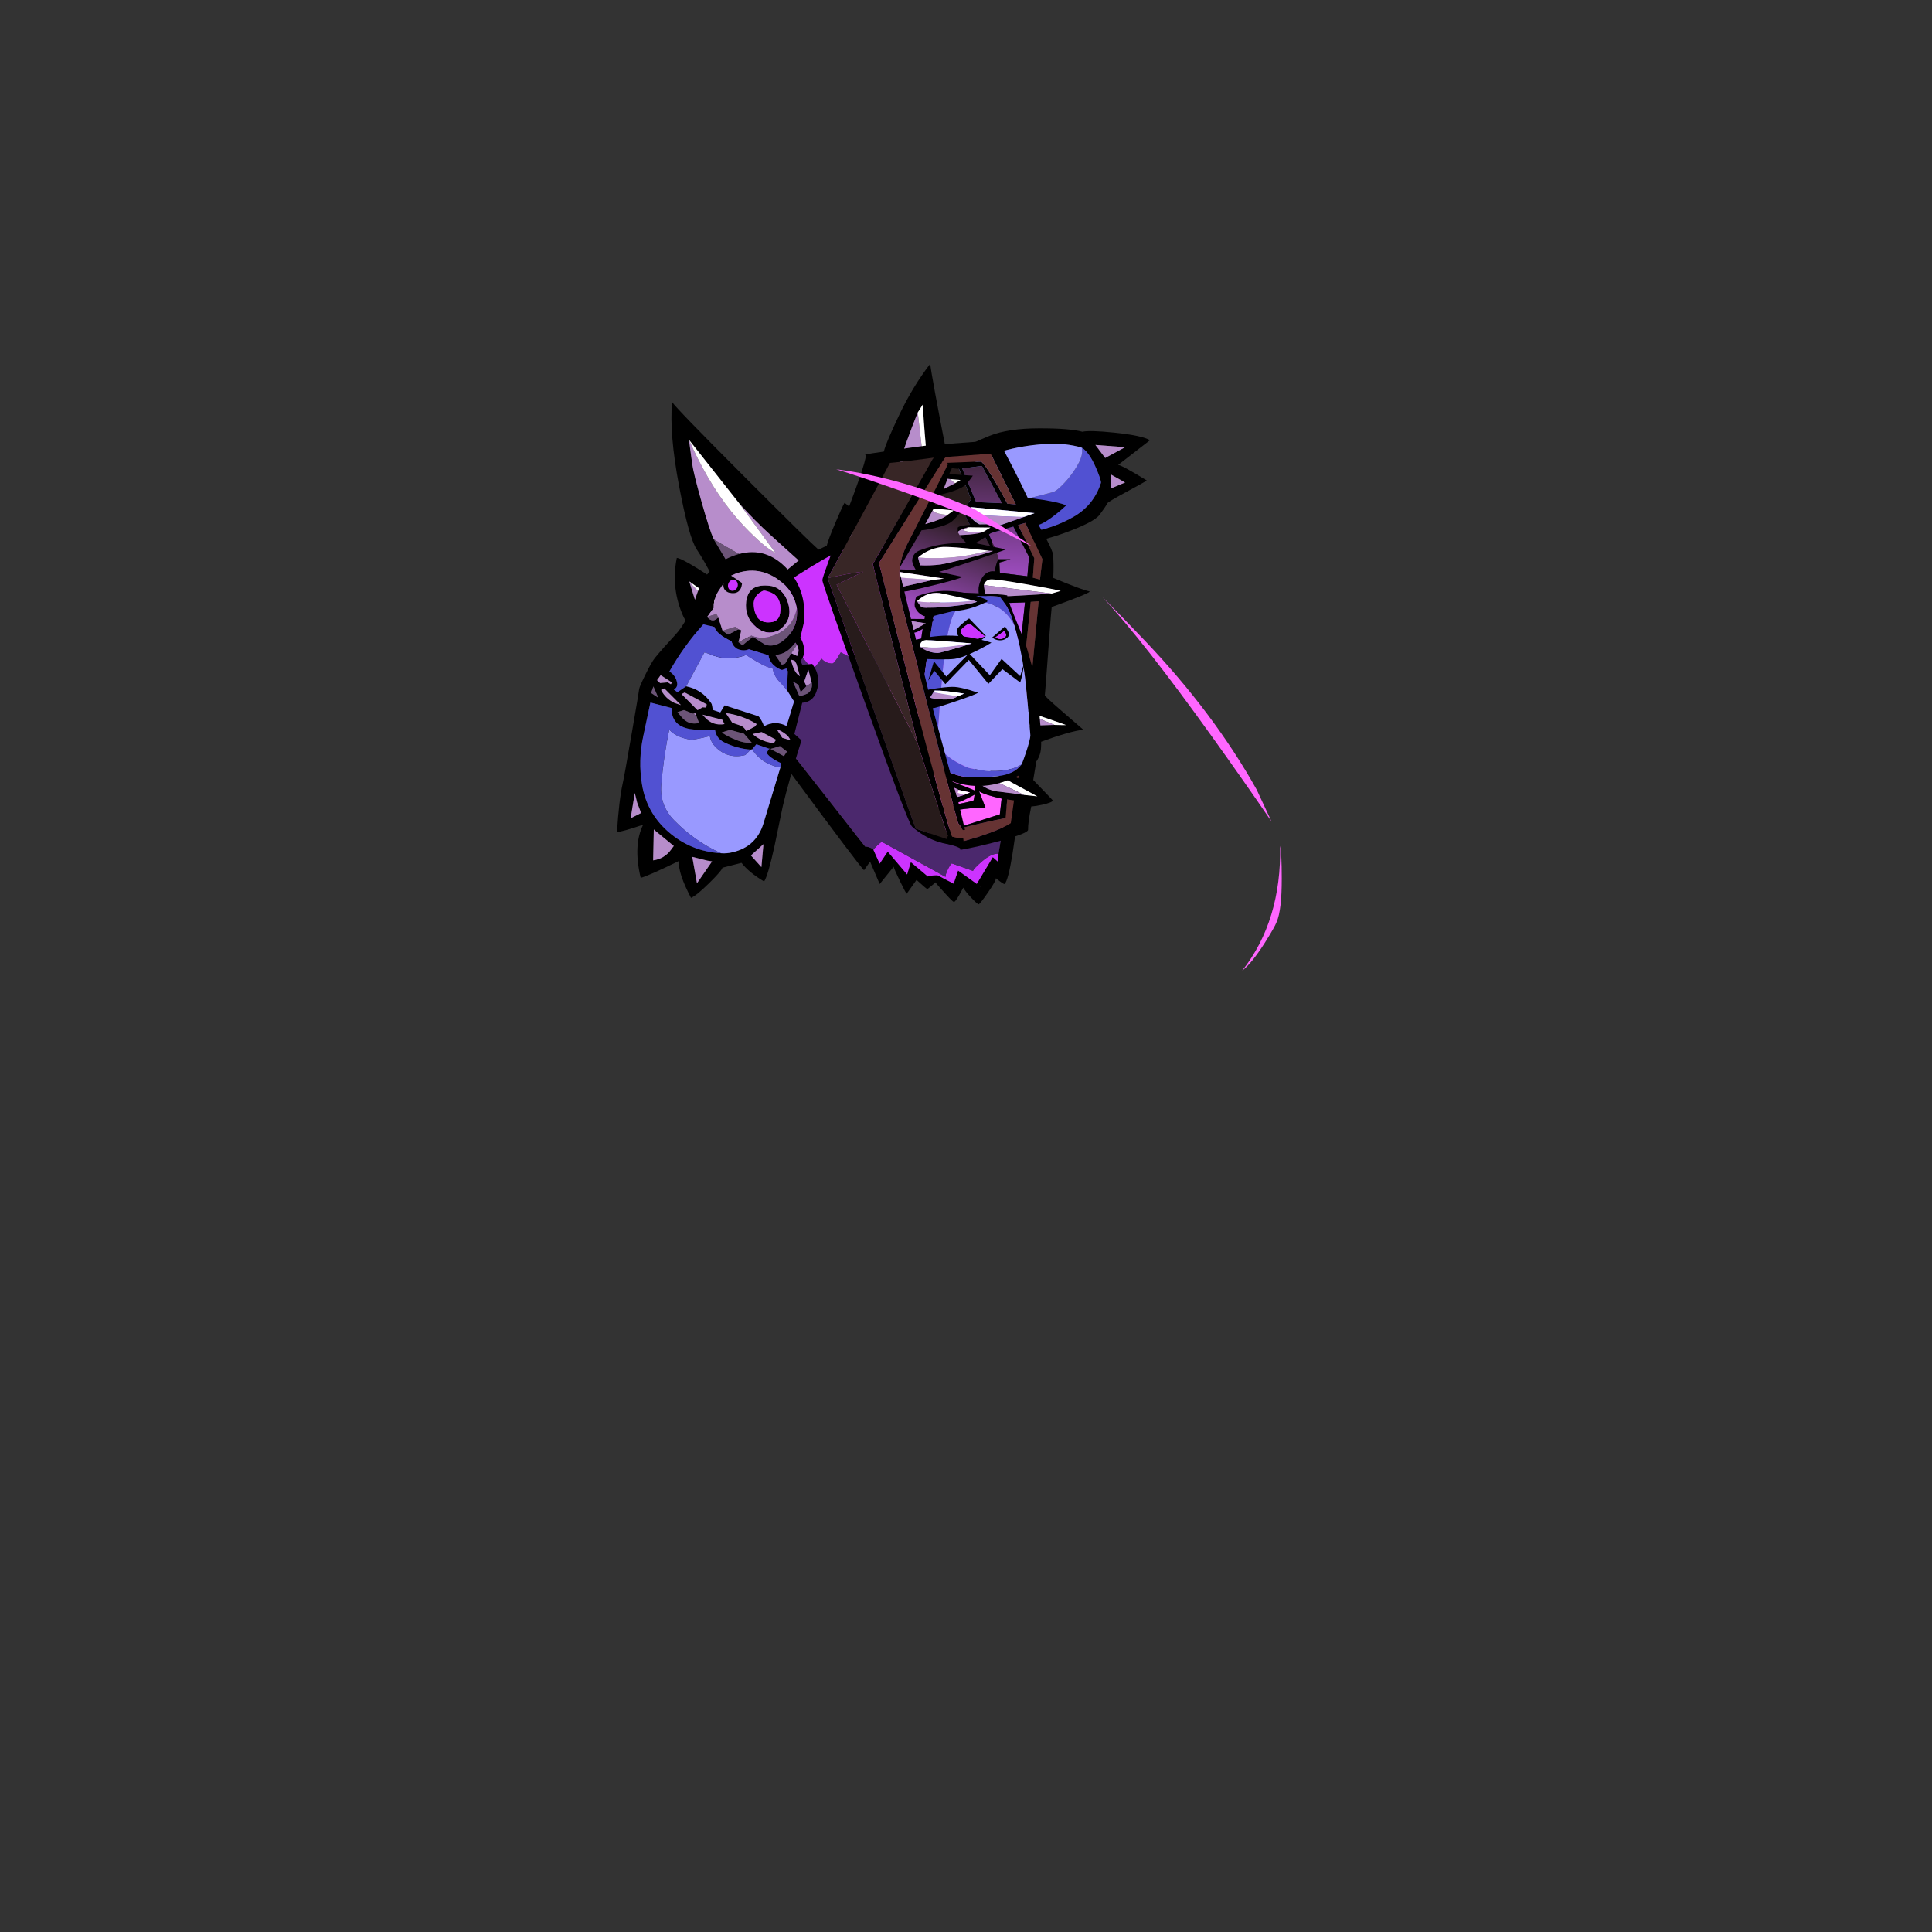 
<svg xmlns="http://www.w3.org/2000/svg" version="1.1" xmlns:xlink="http://www.w3.org/1999/xlink" preserveAspectRatio="none" x="0px" y="0px" width="1000px" height="1000px" viewBox="0 0 1000 1000">
<rect x="0" y="0" width="1000" height="1000" fill="#333333" stroke="none"/>
<defs>
<linearGradient id="Gradient_1" gradientUnits="userSpaceOnUse" x1="95.862" y1="285.55" x2="95.638" y2="-11.15" spreadMethod="pad">
<stop  offset="17.647%" stop-color="#FF66FF"/>

<stop  offset="48.235%" stop-color="#CB5FFF"/>

<stop  offset="100%" stop-color="#271B1B"/>
</linearGradient>

<linearGradient id="Gradient_2" gradientUnits="userSpaceOnUse" x1="53.3" y1="270.413" x2="59.8" y2="22.188" spreadMethod="pad">
<stop  offset="0%" stop-color="#FF66FF"/>

<stop  offset="100%" stop-color="#271B1B"/>
</linearGradient>

<linearGradient id="Gradient_3" gradientUnits="userSpaceOnUse" x1="30.238" y1="259.288" x2="81.463" y2="57.812" spreadMethod="pad">
<stop  offset="17.647%" stop-color="#FF66FF"/>

<stop  offset="48.235%" stop-color="#CB5FFF"/>

<stop  offset="100%" stop-color="#271B1B"/>
</linearGradient>

<g id="Gargantuan_arm_1_Layer0_0_FILL">
<path fill="#000000" stroke="none" d="
M 102.45 11.4
Q 90.874 4.726 82.2 7.25 73.533 9.834 65.4 17.55 57.256 25.306 56.4 28.15 46 63.65 49.25 100.7 52.752 141.105 60 165.35 67.243 189.636 72.95 194.45 78.656 199.259 81.7 201.1 82.8 201.85 89.35 215.7 96.4 230.8 97.75 232.8 110.745 214.073 111.1 211.1
L 129.05 237.05
Q 133.1 230.9 136.45 209.8 139.6 190.15 138.55 184.65 141.855 174.753 143.1 150.75 144.391 126.789 139.4 112 134.41 97.221 127.3 82.65 123 73.752 123.15 74 130.587 70.561 128.65 65.85 127.75 63.55 122.55 47.05 117.35 30.6 116.2 26.35 114.019 18.064 102.45 11.4
M 85.6 16.55
L 95.05 19.9
Q 90.65 28.2 95.1 36.35 97 39.8 103.75 42.25 109.2 44.25 110.6 44 111.3 45 114.3 56.65 117.25 68 118.1 68.65
L 114.55 71.05
Q 107.3 55.05 96.4 41.25 87.15 29.45 75.3 20.1
L 85.6 16.55
M 105.25 27.4
Q 107.85 30.3 107.85 34.35
L 109.6 39.25
Q 98.95 39.4 98.9 28.6 98.9 26.55 99 24.55 102.65 24.55 105.25 27.4
M 94.6 44.15
Q 104.55 58.6 110.75 75 115.4 87.35 119.6 99.45 126.55 119.2 127.65 125.2 130.75 141.4 130.55 158.05 130.4 171.1 126.25 183.35 122.3 189.05 110 193.6 99.65 197.4 97.8 196.9 80.7 190.3 72.55 174.1 65.3 159.7 63 143.65 60.5 125.65 53.85 75.1 52.9 68 55.15 52.25 57.25 37.35 58.9 34.75 62.6 29.1 68.15 25.3 84.85 29.9 94.6 44.15
M 104 204.95
L 97.1 215.8 93.15 204.8 104 204.95
M 124.65 217.35
L 117.1 201.3 127.7 194.2 124.65 217.35 Z"/>

<path fill="#B78DCB" stroke="none" d="
M 117.1 201.3
L 124.65 217.35 127.7 194.2 117.1 201.3
M 97.1 215.8
L 104 204.95 93.15 204.8 97.1 215.8
M 95.05 19.9
L 85.6 16.55 75.3 20.1
Q 87.15 29.45 96.4 41.25 107.3 55.05 114.55 71.05
L 118.1 68.65
Q 117.25 68 114.3 56.65 111.3 45 110.6 44 109.2 44.25 103.75 42.25 97 39.8 95.1 36.35 90.65 28.2 95.05 19.9 Z"/>

<path fill="#5151D2" stroke="none" d="
M 68.15 25.3
Q 62.6 29.1 58.9 34.75 57.25 37.35 55.15 52.25 52.9 68 53.85 75.1 60.5 125.65 63 143.65 65.3 159.7 72.55 174.1 80.7 190.3 97.8 196.9 99.65 197.4 110 193.6 122.3 189.05 126.25 183.35 119.1 185.3 106.1 174.6 101.05 170.45 97.15 165.95 93.35 161.55 92.8 159.4 90.95 152.15 79.8 90.5 69.95 36.1 68.15 25.3 Z"/>

<path fill="#9999FF" stroke="none" d="
M 110.75 75
Q 104.55 58.6 94.6 44.15 84.85 29.9 68.15 25.3 69.95 36.1 79.8 90.5 90.95 152.15 92.8 159.4 93.35 161.55 97.15 165.95 101.05 170.45 106.1 174.6 119.1 185.3 126.25 183.35 130.4 171.1 130.55 158.05 130.75 141.4 127.65 125.2 126.55 119.2 119.6 99.45 115.4 87.35 110.75 75 Z"/>

<path fill="#CC33FF" stroke="none" d="
M 107.85 34.35
Q 107.85 30.3 105.25 27.4 102.65 24.55 99 24.55 98.9 26.55 98.9 28.6 98.95 39.4 109.6 39.25
L 107.85 34.35 Z"/>
</g>

<g id="Gargantuan_body_0_Layer0_0_FILL">
<path fill="#000000" stroke="none" d="
M 190.55 20.35
Q 175.854 40.197 173.35 45.85 170.898 51.501 161.25 70.85 151.55 90.25 148.85 97.95 146.75 94.6 141.6 87.6 136.15 80.15 135.2 79.65 132.55 82.75 125.25 93.5 117.4 105.1 115.15 109.8
L 108.25 111.6
Q 102.25 103.85 62.1 44 20.5 -18.05 18.15 -23.8 11.17 0.287 10.85 41.6 10.585 82.909 14.8 92.95 19.005 103.047 23.15 117.95 2.4 97.5 -1.75 96.55 -11.15 119.15 -5.4 143.2 -4.65 146.35 5.2 166.85 15.45 188.3 18.2 191.25 17.95 198.1 18.75 204.9 18.95 206.45 54.95 282.5 91.4 359.55 94.75 364.45
L 100.7 358.75 104.7 377.4 118.05 366.2
Q 118 367.95 120.7 378.25 123.4 388.6 124 388.9
L 133.6 379.8
Q 139.8 388.25 140.55 388.45 140.85 388.4 143.8 386.8 146.9 385.15 147.7 384.5 148.25 385.8 152.7 393.2 157.6 401.45 158.85 402.35 159.65 402.9 164.05 397.9
L 168.3 392.8
Q 169.4 396.35 173.2 402.25 176.85 407.9 177.6 407.9 178.9 407.65 186.55 400.2 194.45 392.5 194.75 390.5 199.9 396.7 200.6 396.2 207.25 391.4 229.1 319.35 237.4 291.95 243.9 267.85 250.3 244 250.45 240.1 255.3 205.35 246.15 171.4 245.55 169 243.4 162.8 241.3 156.65 240.55 154.95 239.3 152.1 232.45 142.85 225.2 133.05 221.6 129.9 221 125 221.05 60.45 221.15 -5.15 222 -14.1 205.294 0.503 190.55 20.35
M 205.1 21.3
L 210.35 15.8
Q 208.75 24.4 205.95 50.65 203.15 76.85 202.9 85.7
L 202.15 118
Q 200.8 117.5 181.25 112.3 161.6 107.1 160.6 107 173.1 76.25 179.65 64.1 191.45 42.15 205.1 21.3
M 219.75 138.7
Q 231.95 150.15 237.75 165.75 243.5 181.45 244.8 198.15 246.1 214.75 244.95 231.25 243.8 248.15 239.85 264.35 237.1 275.45 200.45 372
L 199.1 378.55 195.55 373.85 179.2 391.95 166.9 378.9 161.5 388.3 150.5 379.5
Q 149.75 379.2 147.25 378.9 144.1 378.5 142.8 378.9
L 131.9 365.3 127.2 374.2 115.75 353.75 107.75 361.75 105.05 350.2
Q 105.05 349.45 102.75 348 100.45 346.55 99.25 346.55 99.1 346.55 78.4 305.6 56.75 262.85 53.25 257.1 49 250.15 41.4 226.05 34.25 203.6 32.95 195 43.3 163.25 45.5 158.65 56.9 146.45 70.45 136.75 77 132.05 99.55 123.75 121.9 115.5 129.8 114.8 137.65 114 161.05 116.45 183.5 118.75 191 120.75 207.2 126.95 219.75 138.7
M 133.3 96.55
L 134.45 94.7 138.2 106.5 128.25 107.45 133.3 96.55
M 24.25 27.05
Q 24.8 17.35 25.4 7.7
L 54.5 64.35
Q 63.55 79.55 74 93.65 82.65 105.25 91.35 116.85
L 75.5 125.4 49.6 144.25 29.35 87.7
Q 27.5 79.7 25.65 56.55 23.85 34.1 24.25 27.05
M 6.7 139.15
L 4.25 116.45 22 134.9 39.75 153.35 35.6 159.7
Q 32.4 165.15 28.55 179.35
L 27.9 183.6 24.25 177.35 6.7 139.15
M 181.7 395.2
L 181.5 394.65 181.9 394.65 181.7 395.2 Z"/>

<path fill="#B78DCB" stroke="none" d="
M 28.55 179.35
L 24.25 177.35 27.9 183.6 28.55 179.35
M 4.25 116.45
L 6.7 139.15 35.6 159.7 39.75 153.35 22 134.9 29.45 150.7
Q 26.15 147.2 17.75 136.25 7.3 122.7 4.25 116.45
M 34.2 39.1
Q 28.95 23.75 25.4 7.7 24.8 17.35 24.25 27.05 23.85 34.1 25.65 56.55 27.5 79.7 29.35 87.7 34.75 93.1 51.35 106.8 69.05 121.45 75.5 125.4
L 91.35 116.85
Q 82.65 105.25 74 93.65 63.55 79.55 54.5 64.35
L 74.7 107.6
Q 69.75 103.45 65.75 98.25 55.15 84.6 47 69.05 39.5 54.65 34.2 39.1
M 134.45 94.7
L 133.3 96.55 128.25 107.45 138.2 106.5 134.45 94.7
M 205.1 21.3
Q 191.45 42.15 179.65 64.1 173.1 76.25 160.6 107 161.6 107.1 181.25 112.3 200.8 117.5 202.15 118
L 202.9 85.7 199.8 87.8 205.1 21.3 Z"/>

<path fill="#6C5477" stroke="none" d="
M 28.55 179.35
Q 32.4 165.15 35.6 159.7
L 6.7 139.15 24.25 177.35 28.55 179.35
M 49.6 144.25
L 75.5 125.4
Q 69.05 121.45 51.35 106.8 34.75 93.1 29.35 87.7
L 49.6 144.25 Z"/>

<path fill="#FFFFFF" stroke="none" d="
M 22 134.9
L 4.25 116.45
Q 7.3 122.7 17.75 136.25 26.15 147.2 29.45 150.7
L 22 134.9
M 25.4 7.7
Q 28.95 23.75 34.2 39.1 39.5 54.65 47 69.05 55.15 84.6 65.75 98.25 69.75 103.45 74.7 107.6
L 54.5 64.35 25.4 7.7
M 210.35 15.8
L 205.1 21.3 199.8 87.8 202.9 85.7
Q 203.15 76.85 205.95 50.65 208.75 24.4 210.35 15.8 Z"/>

<path fill="#CC33FF" stroke="none" d="
M 108.65 347.45
Q 105.25 349.65 105.05 350.2
L 107.75 361.75 115.75 353.75 127.2 374.2 131.9 365.3 142.8 378.9
Q 144.1 378.5 147.25 378.9 149.75 379.2 150.5 379.5
L 161.5 388.3 166.9 378.9 179.2 391.95 195.55 373.85 199.1 378.55 200.45 372
Q 194.9 370.7 186.2 375.7 179.35 379.65 178.25 381.4
L 163.1 372.45
Q 161.9 372.95 159.25 376.4 156.5 380.05 156.3 381.85
L 112.85 345.45
Q 112.1 345.25 108.65 347.45
M 215.45 139.55
Q 215.7 139 203.2 129.95 190.8 120.9 191 120.75 183.5 118.75 161.05 116.45 137.65 114 129.8 114.8 121.9 115.5 99.55 123.75 77 132.05 70.45 136.75 56.9 146.45 45.5 158.65 44.7 162 47.2 168 49.15 172.65 50.05 173.55 53.25 173.85 62.9 168.75 70.6 164.7 75 161.5 71.6 170.15 77.7 186.65 80 193 82.75 197.5 85.45 201.95 86.8 201.75 87.45 201.65 90.15 199.25 92.35 197.35 94.05 195.65 96.6 200.1 101.65 201.1 102.8 201.25 106.4 197.55
L 109.8 193.8 115.25 198.1
Q 121.3 202.3 124.4 201.7 130 200.8 139.55 191.9 143.15 202.25 153.9 202.6 160.75 202 194.65 189.35 228.4 176.7 228.5 174.75 225 169.5 210.25 161.25 198.3 154.5 192.4 152.5 208.7 154.2 215.45 139.55 Z"/>

<path fill="#4B286D" stroke="none" d="
M 203.2 129.95
Q 215.7 139 215.45 139.55 208.7 154.2 192.4 152.5 198.3 154.5 210.25 161.25 225 169.5 228.5 174.75 228.4 176.7 194.65 189.35 160.75 202 153.9 202.6 143.15 202.25 139.55 191.9 130 200.8 124.4 201.7 121.3 202.3 115.25 198.1
L 109.8 193.8 106.4 197.55
Q 102.8 201.25 101.65 201.1 96.6 200.1 94.05 195.65 92.35 197.35 90.15 199.25 87.45 201.65 86.8 201.75 85.45 201.95 82.75 197.5 80 193 77.7 186.65 71.6 170.15 75 161.5 70.6 164.7 62.9 168.75 53.25 173.85 50.05 173.55 49.15 172.65 47.2 168 44.7 162 45.5 158.65 43.3 163.25 32.95 195 34.25 203.6 41.4 226.05 49 250.15 53.25 257.1 56.75 262.85 78.4 305.6 99.1 346.55 99.25 346.55 100.45 346.55 102.75 348 105.05 349.45 105.05 350.2 105.25 349.65 108.65 347.45 112.1 345.25 112.85 345.45
L 156.3 381.85
Q 156.5 380.05 159.25 376.4 161.9 372.95 163.1 372.45
L 178.25 381.4
Q 179.35 379.65 186.2 375.7 194.9 370.7 200.45 372 237.1 275.45 239.85 264.35 243.8 248.15 244.95 231.25 246.1 214.75 244.8 198.15 243.5 181.45 237.75 165.75 231.95 150.15 219.75 138.7 207.2 126.95 191 120.75 190.8 120.9 203.2 129.95 Z"/>
</g>

<g id="Gargantuan_casket2_0_Layer0_0_FILL">
<path fill="url(#Gradient_1)" stroke="none" d="
M 111 89.65
L 112.1 97.7 136.45 99.1 136.95 83.9 121.55 60.9 100.1 67.6 102.5 71.95 108 81.8 110.2 87.1 120.65 86.6 111 89.65
M 104.45 269.2
L 110.9 281.75
Q 104.8 281.3 80.9 285.55 57.7 289.7 55.15 291.25
L 60.75 296.45
Q 67.05 302.05 70.8 304.1
L 123.9 286.3 124.7 273.9
Q 110.1 271.85 104.45 269.2
M 110.4 215.4
L 107.85 245.85 126.75 252.7 129.45 221.3
Q 128.6 221.25 110.4 215.4
M 110.95 121.6
L 110.75 124.3 111.2 192.5 131.3 196.8 135.65 119.6 110.95 121.6
M 87.4 43.45
L 110.3 43.2 90.75 15 73.5 17.85 87.4 43.45 Z"/>

<path fill="#271B1B" stroke="none" d="
M 111 89.65
Q 110.75 89.7 111.25 93.65 111.7 97.65 112.1 97.7
L 111 89.65 Z"/>

<path fill="url(#Gradient_2)" stroke="none" d="
M 106.7 83.1
L 108 81.8 102.5 71.95 106.7 83.1 Z"/>

<path fill="url(#Gradient_3)" stroke="none" d="
M 86.45 64.9
Q 85.3 64.15 82.6 60.7 79.5 56.85 79.05 54.9 77.2 47.1 82.9 41.6
L 70.6 18.15
Q 65.45 18.2 57.1 18.05 47.85 17.9 46.35 17.65 43.8 17.1 43.2 14.6 39.7 15 33 16.5 25.85 18.05 24.5 18.8 23.45 19.45 18.45 30.4 13.55 41.15 12.85 44.1 12.25 46.65 9.95 61.7 7.75 76.2 7.5 78.65 7.259 81.963 7.05 85.3 6.55 93.15 6.6 101.05 6.65 109.6 7.3 118.1 8.05 128.45 9.35 138.75 10.75 149.75 12.5 160.65 12.929 163.39 13.4 166.1 16.194 182.511 20.35 198.75 32 244.35 52.1 286.95 62.85 284.9 73.7 282.75 95.4 278.45 99.65 276.65 99.791 276.681 99.9 276.65 100.2 276.55 100.55 272.55 100.95 268.35 100.7 266.7 100.05 263 99.65 259.25 98.7 249.8 105.2 243.05 105.45 238.05 104.9 224.2 104.3 210.45 104.2 208.75 103.9 200.55 108.35 193.5
L 107.9 121.65 96.95 120.55
Q 91.6 112.5 95.65 103.85 99.15 96.4 107.4 96.85 107.4 95.2 108.15 91.95 109.1 88 110.2 87.1
L 108 81.8 106.7 83.1
Q 104.75 80.8 99.4 73.4 94.85 67.2 94.45 67.05 93.25 67 90.2 66.15 87.25 65.35 86.45 64.9 Z"/>

<path fill="#000000" stroke="none" d="
M 103.9 -5.75
L 85.5 -3.75 45.15 0.9 41.7 10.05
Q 37.924 10.685 30.4 12.5 21.85 14.6 20.7 15.3 20.05 15.75 15.9 23.35 11.65 31.05 11.05 33.15 9.75 37.55 8.5 51.45 7.1 67.15 7.5 78.65 7.75 76.2 9.95 61.7 12.25 46.65 12.85 44.1 13.55 41.15 18.45 30.4 23.45 19.45 24.5 18.8 25.85 18.05 33 16.5 39.7 15 43.2 14.6 43.8 17.1 46.35 17.65 47.85 17.9 57.1 18.05 65.45 18.2 70.6 18.15
L 82.9 41.6
Q 77.2 47.1 79.05 54.9 79.5 56.85 82.6 60.7 85.3 64.15 86.45 64.9 87.25 65.35 90.2 66.15 93.25 67 94.45 67.05 94.85 67.2 99.4 73.4 104.75 80.8 106.7 83.1
L 102.5 71.95 100.1 67.6 121.55 60.9 136.95 83.9 136.45 99.1 112.1 97.7
Q 111.7 97.65 111.25 93.65 110.75 89.7 111 89.65
L 120.65 86.6 110.2 87.1
Q 109.1 88 108.15 91.95 107.4 95.2 107.4 96.85 99.15 96.4 95.65 103.85 91.6 112.5 96.95 120.55
L 107.9 121.65 108.35 193.5
Q 103.9 200.55 104.2 208.75 104.3 210.45 104.9 224.2 105.45 238.05 105.2 243.05 98.7 249.8 99.65 259.25 100.05 263 100.7 266.7 100.95 268.35 100.55 272.55 100.2 276.55 99.9 276.65 99.791 276.681 99.65 276.65 95.4 278.45 73.7 282.75 62.85 284.9 52.1 286.95 32 244.35 20.35 198.75 16.194 182.511 13.4 166.1 14.8 181.7 28.9 230.4 42.4 276.95 47.2 285.9 54.95 300.5 69.6 308.05 74.4 310.55 79.9 311.75 94.6 314.7 90 315.95 105.95 312.7 126.35 306.7 149.9 299.75 149.65 297.1 149.161 291.347 151.3 278.75 155.453 278.278 161.1 276.85 169.95 274.6 170.05 273.1 170.1 272.85 151.75 257.95
L 155.4 228.25
Q 182.233 218.065 193.6 216.5 179.75 207.1 172.25 201.95 158.45 192.55 157.8 191.3 157.993 189.555 158.7 153 159.296 122.214 159.5 122.05 195.7 108.45 191.9 108.1 186.212 107.556 159.45 99.25 159.334 88.896 158.15 81.35 157.65 78.25 150.9 68.4 144.1 59 143.8 58.5 149.55 56.6 158.95 49.15 163.65 45.45 167.3 42 161.45 40.15 146.9 38.8 133.3 37.8 132.8 37.75 117.333 12.68 103.9 -5.75
M 110.3 43.2
L 87.4 43.45 73.5 17.85 90.75 15 110.3 43.2
M 103.85 27.4
Q 93.75 13.95 89.9 11.6 89.75 11.5 70.45 13.2 50.35 14.95 48.05 15
L 47 10.9 97.9 5 122.7 43.55 115.15 43.3
Q 110.8 36.65 103.85 27.4
M 86.25 57.9
Q 83.75 56.25 82.8 53.4
L 83.1 47.65 139.6 49.5 130.55 52.9
Q 119.65 56.85 108.8 60.85 96.75 65.25 86.25 57.9
M 131.95 57.55
L 148.9 85.1 147.75 101.15 141.35 99.95 141.7 84.7 125.75 59.55 131.95 57.55
M 140.7 118.95
L 147.65 118.15 144.1 199.7 136.45 197.95 140.7 118.95
M 158.75 111.55
Q 146.85 112.95 131 114.5 108.25 116.8 103.7 116.55 101.95 116.4 100.25 116.25
L 98.4 107.95
Q 99.75 103.7 104.2 103.15 109.05 102.65 135.65 105.4 159.65 107.85 166.65 109.05
L 158.75 111.55
M 110.75 124.3
L 110.95 121.6 135.65 119.6 131.3 196.8 111.2 192.5 110.75 124.3
M 134.65 221.5
L 141.7 221.2 138.35 257.35 131.7 254.6 134.65 221.5
M 107.85 245.85
L 110.4 215.4
Q 128.6 221.25 129.45 221.3
L 126.75 252.7 107.85 245.85
M 108.85 206.15
L 118.6 198.85
Q 178.203 213.419 178.05 213.6 177.897 213.781 167.7 214 148 215.5 132.85 216.9 129.35 216.8 120.3 212.75 111.1 208.7 108.85 206.15
M 110.9 281.75
L 104.45 269.2
Q 110.1 271.85 124.7 273.9
L 123.9 286.3 70.8 304.1
Q 67.05 302.05 60.75 296.45
L 55.15 291.25
Q 57.7 289.7 80.9 285.55 104.8 281.3 110.9 281.75
M 104.95 263.5
L 104.1 255.4 105.25 249.35 156.2 270.55 144.45 270.05
Q 133.55 269.3 122.65 268.6 113.1 268.55 104.95 263.5
M 135.75 274.75
L 134.05 292.65
Q 125.75 298.05 105.1 305.1
L 86.1 311.05
Q 83.35 309.4 80.5 307.65 74.9 304.2 74.75 304 84.95 299.9 108.1 294 119.65 291.05 129.15 288.9
L 129.7 274.3 135.75 274.75 Z"/>

<path fill="#663333" stroke="none" d="
M 134.05 292.65
L 135.75 274.75 129.7 274.3 129.15 288.9
Q 119.65 291.05 108.1 294 84.95 299.9 74.75 304 74.9 304.2 80.5 307.65 83.35 309.4 86.1 311.05
L 105.1 305.1
Q 125.75 298.05 134.05 292.65
M 141.7 221.2
L 134.65 221.5 131.7 254.6 138.35 257.35 141.7 221.2
M 147.65 118.15
L 140.7 118.95 136.45 197.95 144.1 199.7 147.65 118.15
M 148.9 85.1
L 131.95 57.55 125.75 59.55 141.7 84.7 141.35 99.95 147.75 101.15 148.9 85.1
M 89.9 11.6
Q 93.75 13.95 103.85 27.4 110.8 36.65 115.15 43.3
L 122.7 43.55 97.9 5 47 10.9 48.05 15
Q 50.35 14.95 70.45 13.2 89.75 11.5 89.9 11.6 Z"/>

<path fill="#FFFFFF" stroke="none" d="
M 105.25 249.35
L 104.1 255.4 144.45 270.05 156.2 270.55 105.25 249.35
M 167.7 214
Q 177.897 213.781 178.05 213.6 178.203 213.419 118.6 198.85
L 167.7 214
M 104.2 103.15
Q 99.75 103.7 98.4 107.95
L 158.75 111.55 166.65 109.05
Q 159.65 107.85 135.65 105.4 109.05 102.65 104.2 103.15
M 82.8 53.4
Q 88.8 53.6 108.3 53.4 128.15 53.25 130.55 52.9
L 139.6 49.5 83.1 47.65 82.8 53.4 Z"/>

<path fill="#B78DCB" stroke="none" d="
M 104.1 255.4
L 104.95 263.5
Q 113.1 268.55 122.65 268.6 133.55 269.3 144.45 270.05
L 104.1 255.4
M 118.6 198.85
L 108.85 206.15
Q 111.1 208.7 120.3 212.75 129.35 216.8 132.85 216.9 148 215.5 167.7 214
L 118.6 198.85
M 131 114.5
Q 146.85 112.95 158.75 111.55
L 98.4 107.95 100.25 116.25
Q 101.95 116.4 103.7 116.55 108.25 116.8 131 114.5
M 82.8 53.4
Q 83.75 56.25 86.25 57.9 96.75 65.25 108.8 60.85 119.65 56.85 130.55 52.9 128.15 53.25 108.3 53.4 88.8 53.6 82.8 53.4 Z"/>
</g>

<g id="Gargantuan_head_0_Layer2_0_FILL">
<path fill="#000000" stroke="none" d="
M 97.6 97.7
Q 94.8 79.55 92.4 70.1 90.55 62.45 83.75 43.75 83.3 42.55 74.85 24.85 67.35 9.15 67.3 6.75 62.95 6.05 39.85 6.45 16.65 6.8 15.3 7.6 6.2 13 4.5 23.55 1.3 43.65 1.05 64.2 0.75 88 4.75 111.4 7.75 129.15 13.35 146.25 43.655 163.601 71.55 152.9 99.438 142.247 100.35 125.8 100.8 118.45 97.6 97.7
M 73.75 29.1
L 74.15 29.8
Q 81.95 52.1 85.7 75.25 88.95 95.35 91.55 115.15 91.6 118.6 88.85 128.75 87.45 133.8 86.05 138.15 80.365 146.344 68.1 148.3 47.001 151.748 37.2 149.6 27.449 147.45 17.95 142.05 3.1 112.45 5.7 79.4 8.1 48.35 11.65 17.4 20.1 11.05 41 8.95 47.9 8.2 55 8.1 60.65 8 61.65 8.25 70.066 17.149 73.75 29.1 Z"/>

<path fill="#9999FF" stroke="none" d="
M 73.75 29.1
Q 63.958 13.142 45 12.75 32.5 11.9 26.7 22.9 21.7 32.35 20.25 69.35 19.5 88.45 19.2 112.4
L 19.55 121.75
Q 18.95 129.95 31.85 137.45 38.3 141.15 44.9 143.25 72.055 147.735 86.05 138.15 87.45 133.8 88.85 128.75 91.6 118.6 91.55 115.15 88.95 95.35 85.7 75.25 81.95 52.1 74.15 29.8
L 73.75 29.1 Z"/>

<path fill="#5151D2" stroke="none" d="
M 45 12.75
Q 63.958 13.142 73.75 29.1 70.066 17.149 61.65 8.25 60.65 8 55 8.1 47.9 8.2 41 8.95 20.1 11.05 11.65 17.4 8.1 48.35 5.7 79.4 3.1 112.45 17.95 142.05 27.449 147.45 37.2 149.6 47.001 151.748 68.1 148.3 80.365 146.344 86.05 138.15 72.055 147.735 44.9 143.25 38.3 141.15 31.85 137.45 18.95 129.95 19.55 121.75
L 19.2 112.4
Q 19.5 88.45 20.25 69.35 21.7 32.35 26.7 22.9 32.5 11.9 45 12.75 Z"/>
</g>

<g id="Gargantuan_head_0_Layer1_0_FILL">
<path fill="#000000" stroke="none" d="
M 83.8 57.55
L 81 69.3 65.7 56.65 57.25 69.95 40.05 53.7 23.3 72.85 12.95 61.5 9.35 76.9 13.7 68.8 22.9 78.8 40.15 58.85 56.5 76.7 66.8 64.6 81.3 74.25
Q 82.679 69.215 83.8 57.55 Z"/>
</g>

<g id="Gargantuan_head_0_Layer0_0_FILL">
<path fill="#000000" stroke="none" d="
M 57.45 40.3
Q 57.65 40.45 57.9 40.6 60.05 42.2 63.2 42.2 66.15 42.2 68.25 40.6 70.45 39.15 70.45 36.9 70.45 35.95 68.95 33.85 67.3 31.7 66.95 31.1
L 57.45 40.3
M 67.3 35.9
Q 68.15 37 68.15 37.65 68.15 39.1 66.7 40.05 65.35 41.1 63.4 41.1 61.4 41.1 60 40.05
L 66.4 34.9
Q 66.7 35.1 67.3 35.9
M 49.4 42.5
Q 51.4 41 52.35 39.25
L 38.6 26.45
Q 36.45 27.8 33.25 31.05 29.45 34.8 29.45 36.35 29.45 39.95 32.95 42.5 36.45 45.05 41.25 45.05 46.05 45.05 49.4 42.5
M 51.85 39.9
Q 51.45 39.9 47.75 41.4 44.1 42.85 42.35 42.75 37.7 42.5 35.25 40.7 32.8 38.9 32.8 36.35 32.8 35.2 35.45 32.9 38 30.65 39.25 30.45
L 51.85 39.9 Z"/>

<path fill="#CC33FF" stroke="none" d="
M 68.15 37.65
Q 68.15 37 67.3 35.9 66.7 35.1 66.4 34.9
L 60 40.05
Q 61.4 41.1 63.4 41.1 65.35 41.1 66.7 40.05 68.15 39.1 68.15 37.65
M 47.75 41.4
Q 51.45 39.9 51.85 39.9
L 39.25 30.45
Q 38 30.65 35.45 32.9 32.8 35.2 32.8 36.35 32.8 38.9 35.25 40.7 37.7 42.5 42.35 42.75 44.1 42.85 47.75 41.4 Z"/>
</g>

<g id="Gargantuan_casket1_0_Layer0_0_FILL">
<path fill="#000000" stroke="none" d="
M 75.65 120
Q 75.15 123.5 75.95 125.05 78.3 129.7 83.35 131.4 86.45 132.4 89.45 131.35 97.6 128.65 105.9 126.25 116.45 125.05 125.95 120.45 128.95 118.95 132 117.45
L 132 116.1
Q 118.45 111.05 103.95 110.7 89.7 110.4 76.85 116.3 76.1 116.65 75.65 120
M 97.85 113.15
Q 109.45 115.05 121.05 117
L 124.05 117.9
Q 119.3 120.15 103.2 122.7 87.05 125.3 81.4 124.7 80.45 124.55 77.2 120.1 85.6 111 97.85 113.15
M 107.55 66.65
Q 108.1 67.25 110.15 69.5 112.5 72.05 112.9 72.25 106.1 72.7 99.25 73.75 87.65 75.5 76.95 80.35 71.9 82.6 71.6 88 71.45 90.55 74.8 95.7
L 62.1 96 62.1 98.05 97.25 101.25 88.45 102.85 65.7 109.3 63.65 102.45 62.1 98.05
Q 62.15 99.7 62.75 106.85 63.4 114.2 63.8 117.4 63.95 118.8 91.25 205.05 118.55 291.35 118.95 291.7 120.35 292.85 122.85 296.85
L 124.65 296.65 118.3 275.35
Q 120.45 274.75 126.75 271.05 132.25 267.85 133.45 266.9 133.45 266.2 123.65 263 113.6 259.85 112.95 259.65
L 94.1 203.05
Q 96.4 202.75 111.3 196.8 126.6 190.7 128.85 188.9 125.85 188.05 122.05 187.15 114.45 185.45 110.55 185.4 106.45 185.35 98.05 186.95 90.6 188.35 89.75 188.8
L 82.45 164.65
Q 85.5 165.05 95.55 164.65 105.6 164.2 109.05 163.5 115.65 162.15 127.05 155.55 132.75 152.25 137.1 149.2 129.65 147.35 122.2 146.3 106.75 144.3 91.65 146.95 84.8 148.1 78.1 150.2
L 76.45 144.75
Q 78.5 144.65 84.65 140.25 91.15 135.55 90.7 133.35
L 73.25 134.2 66.85 113.1
Q 69.8 112.9 88.65 107.15 107.95 101.25 111.8 99.15
L 93 96.2
Q 96.3 95.35 119.2 86.15 141.5 77.2 144.3 75.75
L 119.9 72.1
Q 121.8 71.65 129.55 65.55 137.5 59.25 138.25 57.3 136.2 56.35 122.6 57.4 108.35 58.5 105.95 60.55 105.474 60.983 106 64.2 106.85 62.9 110.25 61.45 112.8 60.35 114.1 60.1
L 131.3 59.35 126.35 62.8
Q 123.75 64.5 115.15 65.75
L 107.55 66.65
M 114.3 84.55
Q 99.5 89.2 93.85 90.4 86 91.85 78.1 91.9 77.85 91.6 76.95 88.85 76.05 86.15 76.05 85.95 83.2 79 93.15 76.85 99.8 75.6 131.35 77.55
L 134.4 77.5
Q 129.85 79.65 114.3 84.55
M 73.8 136.05
L 74.5 136 85.05 137 75.8 142.7 73.8 136.05
M 81.35 155.5
Q 81.2 150.75 86 150 89.05 149.85 121.7 150.65 122.15 150.75 109.75 155.1 97.25 159.5 95.75 159.65 87.85 159.9 81.35 155.5
M 91.6 194.8
L 94.8 189.1
Q 102.35 188.55 117.95 190.25
L 112.9 192.65
Q 109.1 195.85 100.2 195.7 93.25 195.6 91.6 194.8
M 114.55 264.25
L 117.85 265.65 126.9 267.15 122.45 269.3 117 271.3 114.55 264.25
M 92.55 7.2
L 98.5 0
Q 92.015 -2.569 87.7 -3.3 85.797 -3.6 56.6 2.25 27.409 8.1 30.3 8 33.191 7.95 17.7 56.3 2.253 104.7 2.3 107.85 2.35 110.2 40.95 201.5 79.95 293.85 83.1 296.3 101.35 310.85 124.65 308.6
L 123.65 303.3
Q 123.5 303.6 119.35 303.1 115.25 302.6 114.85 302.3 107.75 285.75 76.05 187.2 60.2 137.9 45.8 91.95 47.05 89.8 70.4 47.25 92.45 7.15 92.55 7.2
M 49.95 13.3
Q 50.4 13.35 65.4 10.7 80.6 8 83.75 7.3 82.95 9 61.8 51.4 41.05 92.95 41.05 93.1 41.05 93.55 62.55 162.55 73.25 197.05 84 231.45 85.7 236.25 97.65 267 109.6 297.55 111.45 301.95
L 110.65 304.55 86.25 297.8
Q 82.85 291.35 6.4 106.05 18 81.5 28.55 59.15 49.35 15 49.95 13.3
M 98.5 15.15
L 95.25 12
Q 94.7 13.55 66.95 76.15 63.05 85.05 62.15 94.6
L 77.6 64.5
Q 79.95 64.35 87.05 62.4 96.6 59.75 100.35 56.75 102.8 54.75 106.6 49.55 108.5 46.9 109.9 44.7 93.5 43.65 86.65 44.3
L 90.35 36.1
Q 90.65 36.05 97.9 33.6 105.6 30.7 108.7 28.25 111.25 26.25 115.25 19.65
L 96.75 19.45
Q 96.95 18.6 97.75 16.8
L 98.5 15.15
M 95.65 23.15
L 97.75 23.3 105.85 23.55 101.95 26.2 92.95 31.45 95.65 23.15
M 85.35 48.6
L 86.15 46.95 101.85 47.6 97.15 51.4
Q 94.95 53.8 87.35 56.9
L 80.25 59.55 85.35 48.6 Z"/>

<path fill="#B78DCB" stroke="none" d="
M 121.05 117
Q 115.75 118.65 99.35 119.85 82.7 121.05 77.2 120.1 80.45 124.55 81.4 124.7 87.05 125.3 103.2 122.7 119.3 120.15 124.05 117.9
L 121.05 117
M 63.65 102.45
L 65.7 109.3 88.45 102.85 63.65 102.45
M 106 64.2
Q 105.975 64.261 105.95 64.3
L 107.55 66.65 115.15 65.75
Q 123.75 64.5 126.35 62.8 124 63.45 119.05 63.65 112.45 63.95 110.05 62.45
L 114.1 60.1
Q 112.8 60.35 110.25 61.45 106.85 62.9 106 64.2
M 117.35 268
L 117.85 265.65 114.55 264.25 117 271.3 122.45 269.3 117.35 268
M 94.8 189.1
L 91.6 194.8
Q 93.25 195.6 100.2 195.7 109.1 195.85 112.9 192.65
L 94.7 190.65 94.8 189.1
M 81.35 155.5
Q 87.85 159.9 95.75 159.65 97.25 159.5 109.75 155.1 122.15 150.75 121.7 150.65 112.85 152.55 103.95 154.2 92.7 156.3 81.35 155.5
M 74.5 136
L 73.8 136.05 75.8 142.7 85.05 137 74.5 136
M 93.85 90.4
Q 99.5 89.2 114.3 84.55 129.85 79.65 134.4 77.5
L 131.35 77.55
Q 126.7 78.95 122.05 80.2 110.8 83.45 99.2 84.8 87.6 86.2 76.05 85.95 76.05 86.15 76.95 88.85 77.85 91.6 78.1 91.9 86 91.85 93.85 90.4
M 87.35 56.9
Q 94.95 53.8 97.15 51.4 88.25 51.25 85.35 48.6
L 80.25 59.55 87.35 56.9
M 97.75 23.3
L 95.65 23.15 92.95 31.45 101.95 26.2
Q 101.4 26.35 99.5 24.85
L 97.75 23.3 Z"/>

<path fill="#FFFFFF" stroke="none" d="
M 121.05 117
Q 109.45 115.05 97.85 113.15 85.6 111 77.2 120.1 82.7 121.05 99.35 119.85 115.75 118.65 121.05 117
M 62.1 98.05
L 62.1 98.05 63.65 102.45 88.45 102.85 97.25 101.25 62.1 98.05
M 110.05 62.45
Q 112.45 63.95 119.05 63.65 124 63.45 126.35 62.8
L 131.3 59.35 114.1 60.1 110.05 62.45
M 117.85 265.65
L 117.35 268 122.45 269.3 126.9 267.15 117.85 265.65
M 94.8 189.1
L 94.7 190.65 112.9 192.65 117.95 190.25
Q 102.35 188.55 94.8 189.1
M 86 150
Q 81.2 150.75 81.35 155.5 92.7 156.3 103.95 154.2 112.85 152.55 121.7 150.65 89.05 149.85 86 150
M 122.05 80.2
Q 126.7 78.95 131.35 77.55 99.8 75.6 93.15 76.85 83.2 79 76.05 85.95 87.6 86.2 99.2 84.8 110.8 83.45 122.05 80.2
M 86.15 46.95
L 85.35 48.6
Q 88.25 51.25 97.15 51.4
L 101.85 47.6 86.15 46.95
M 101.95 26.2
L 105.85 23.55 97.75 23.3 99.5 24.85
Q 101.4 26.35 101.95 26.2 Z"/>

<path fill="#271B1B" stroke="none" d="
M 20.35 102.25
Q 9.05 105.05 6.4 106.05 82.85 291.35 86.25 297.8
L 110.65 304.55 111.45 301.95
Q 109.6 297.55 97.65 267 85.7 236.25 84 231.45 82.4 228.75 48.05 169.75 14.5 112 13.65 110.7
L 33.85 99.5
Q 32.25 99.35 20.35 102.25 Z"/>

<path fill="#382626" stroke="none" d="
M 65.4 10.7
Q 50.4 13.35 49.95 13.3 49.35 15 28.55 59.15 18 81.5 6.4 106.05 9.05 105.05 20.35 102.25 32.25 99.35 33.85 99.5
L 13.65 110.7
Q 14.5 112 48.05 169.75 82.4 228.75 84 231.45 73.25 197.05 62.55 162.55 41.05 93.55 41.05 93.1 41.05 92.95 61.8 51.4 82.95 9 83.75 7.3 80.6 8 65.4 10.7 Z"/>

<path fill="#663333" stroke="none" d="
M 95.25 12
Q 95.35 11.45 92.55 7.2 92.45 7.15 70.4 47.25 47.05 89.8 45.8 91.95 60.2 137.9 76.05 187.2 107.75 285.75 114.85 302.3 115.25 302.6 119.35 303.1 123.5 303.6 123.65 303.3 124.1 302.7 122.85 296.85 120.35 292.85 118.95 291.7 118.55 291.35 91.25 205.05 63.95 118.8 63.8 117.4 63.4 114.2 62.75 106.85 62.15 99.7 62.1 98.05
L 62.1 98.05 62.1 96 62.15 94.6
Q 63.05 85.05 66.95 76.15 94.7 13.55 95.25 12 Z"/>
</g>

<g id="Gargantuan_arm_0_Layer0_0_FILL">
<path fill="#000000" stroke="none" d="
M 110.4 59.35
Q 108.7 53.9 104.3 50.1
L 103.25 37.4
Q 97.622 12.036 76.3 1.1 55.021 -9.832 36.1 4.2 17.226 18.276 16.9 41.55 16.583 64.877 10.5 77.8 4.417 90.776 0.8 99.9 -0.8 104.15 -2.35 114.95 -3.85 125.1 -3.5 126.75 -3.05 128.75 1.55 161.7 6.35 195.85 6.8 201.35 7.906 213.895 14.1 238.65 17.85 237.25 31.85 226.95 29.146 244.702 42.7 267.1 47.55 264.15 67.1 245.45 69.44 254.786 84.95 270 88.5 267 95.1 254.4 101.5 242.15 101.15 240.05
L 114.2 231.85
Q 122.009 237.247 135.5 240.35 137 234.95 134.8 211.65 132.05 186.4 131.45 180.05 129.856 161.219 129.65 126.3
L 122.85 123.25 121.25 98.15
Q 128.8 95.05 129.15 86.85 129.65 74.15 119.45 66.8
L 112.25 69.85 109.9 67.25
Q 111.65 63.5 110.4 59.35
M 101.95 54.95
L 103.4 56.45
Q 106.6 59.05 106.4 63.3 106.35 63.9 106.3 64.5
L 101.25 63.85 99.15 73 96.95 74.6 89.75 68.95
Q 96.8 66.2 99.85 59.4 100.9 57.15 101.95 54.95
M 105.55 68.65
L 107.7 70.6 113.15 78.9
Q 110.4 78.2 108.35 76.25 104.95 73.05 102.65 68.7
L 105.55 68.65
M 91.25 77.05
Q 94.55 78.6 98.35 78.55
L 101.35 76.35 103 78.25 106.9 92.45 114.8 99.1
Q 115.25 119.25 114.9 119.1 104.95 117.6 98.2 124.95 97.85 123.7 95.3 121.3 92.8 118.95 91.8 118.65 77.9 118.6 64.05 118.55
L 62.5 124.85 56.15 124.8
Q 56.1 124.35 55.3 122.75 54.35 120.8 53.6 120.2 43.7 112.25 30.85 113.55
L 25.75 120.05 22.45 118.9
Q 25 116.25 23.25 113.05 20.5 108 14.85 106.5 19.45 84.15 28.85 63.25
L 37.75 62.65
Q 41.05 67.5 53.9 69.2 56.1 72.75 60.05 73.45 65 74 68.8 71
L 84.75 70.8
Q 86.9 75.15 91.25 77.05
M 120.45 84.75
L 117.65 81.8 117.9 72.05 123.5 80.85
Q 125.55 84.55 123.95 88.4 123.7 88.95 123.35 89.45 123 90 122.5 90.4 120.15 92.3 117.65 94
L 109.2 84.5 114.1 85.7 117.55 90.65 120.45 84.75
M 94.75 29.2
Q 101.15 44.65 91.2 57.75 87 63.25 80.6 63.7 80.25 63.85 75.75 62.65 71.75 61.65 68.75 60.7
L 63.05 69.65 59.3 68.3 58.5 58.75 56.1 58.65 49.8 65 44.75 63.5 38.25 54.45
Q 35.85 60.4 30.05 57 30 56.95 29.95 56.9
L 32.7 48.65
Q 30.3 41.8 32.15 34.85 33.1 31.4 34.1 28 35.05 33.35 40.25 33.6 49.95 32.9 47.9 23.25
L 37.85 20.4
Q 53.8 5.7 74.35 12.2 88.1 16.5 94.75 29.2
M 44.2 24.05
Q 45.35 25.35 45.35 27.15 45.35 28.95 44.2 30.25 43.1 31.55 41.55 31.55 40 31.55 38.85 30.25 37.75 28.95 37.75 27.15 37.75 25.35 38.85 24.05 40 22.75 41.55 22.75 43.1 22.75 44.2 24.05
M 52.1 132.15
Q 50.95 131.45 49.8 130.8
L 65.75 129.85 68.4 132.6
Q 60.15 136.9 52.1 132.15
M 45.5 133.15
L 49.2 137.8
Q 41.95 142.2 34.8 137.55 32.65 136.2 30.55 134.9
L 34.85 131.8 42.65 132.3 44.5 131.35 45.5 133.15
M 50.9 124.6
L 48.15 125.3 45 128.65 29.25 120.45 31.25 118.5 50.45 122.1 50.9 124.6
M 80.3 141.5
Q 74.25 141.2 68.4 139.45
L 73.85 135.55 85.25 135.1 93.35 140.05
Q 87.05 142.25 80.3 141.5
M 62.75 139.15
Q 65.85 145.35 72.7 146.25 83.5 147.85 93.95 145.35
L 95 144.8 97 140 107.4 140.25 108.65 140.05 114.95 135.7 121.55 138.1 120.35 142.35 108.6 140.1 107.5 140.45 106.7 143.85
Q 108.3 145.75 113.8 147.1 117.9 148.1 119.9 148.1
L 120.4 151.5
Q 120.7 174.2 121.15 196.95 121.5 216.3 104.95 226.15 100.95 228.6 96.6 229.6 73.6 235.55 51.95 226.05 31.6 217.15 21.4 197.25 12.75 180.35 10.85 161.35 9.45 147.75 8.1 134.2
L 25.15 133.25
Q 29.25 146.55 43.9 144.5 53.55 142.9 62.75 139.15
M 73.9 129.7
L 66.7 124.05
Q 79.65 121.75 92.5 124.85
L 91.7 127.1 86.3 132.6
Q 84.05 130.2 80.85 129.85 77.35 129.75 73.9 129.7
M 13.05 122.3
L 15.1 120.35 31.45 128.8
Q 30.15 128.8 28.85 128.8 27.55 128.75 26.3 128.75 18.5 127.8 13.05 122.3
M 18.95 115.7
L 16.25 115 10.65 117.35 7.7 115.95 9.2 111.35 19.35 114.1 18.95 115.7
M 12.85 128.75
L 6.35 126.9 6.5 121.5 12.85 128.75
M 91.75 133.25
L 98 129.6 110.6 131.9 109.9 134.5
Q 107.75 135.7 105.3 135.6 98.25 136.15 91.75 133.25
M 116.3 125.45
Q 119.35 126.45 121.4 128.85
L 114.7 129 108.55 123.95
Q 112.65 124.05 116.3 125.45
M 126.1 212.7
L 130.05 230.3 119.45 224.1 126.1 212.7
M 88.25 238.35
L 91.95 237.8 85.9 257.7 76.1 239.15 88.25 238.35
M 40.9 227.9
L 42.05 228.45 59.75 235.45
Q 59.15 237.05 58.65 238.7 55.9 247.2 47.8 251.1
L 40.9 227.9
M 18.05 205.3
L 22.1 211.9 27.55 218.7 21 225.1 18.05 205.3
M 85.9 50.4
Q 95.25 39.15 86.85 27.15 78.15 14.7 64 20.2 53.15 24.35 55.35 35.9 57.7 48.15 69.1 52.9 78.4 56.7 85.9 50.4
M 63.65 40.9
Q 57.4 30.8 65.8 23.7 80.35 21.05 83.3 36.5 84.55 43.05 78.35 45.75 69.1 49.7 63.65 40.9 Z"/>

<path fill="#B78DCB" stroke="none" d="
M 22.1 211.9
L 18.05 205.3 21 225.1 27.55 218.7 22.1 211.9
M 42.05 228.45
L 40.9 227.9 47.8 251.1
Q 55.9 247.2 58.65 238.7 59.15 237.05 59.75 235.45
L 42.05 228.45
M 91.95 237.8
L 88.25 238.35 76.1 239.15 85.9 257.7 91.95 237.8
M 130.05 230.3
L 126.1 212.7 119.45 224.1 130.05 230.3
M 121.4 128.85
Q 119.35 126.45 116.3 125.45 112.65 124.05 108.55 123.95
L 114.7 129 121.4 128.85
M 98 129.6
L 91.75 133.25
Q 98.25 136.15 105.3 135.6 107.75 135.7 109.9 134.5
L 110.6 131.9 98 129.6
M 16.25 115
L 18.95 115.7 19.35 114.1 9.2 111.35 7.7 115.95 10.65 117.35 16.25 115
M 15.1 120.35
L 13.05 122.3
Q 18.5 127.8 26.3 128.75 27.55 128.75 28.85 128.8 30.15 128.8 31.45 128.8
L 15.1 120.35
M 66.7 124.05
L 73.9 129.7
Q 77.35 129.75 80.85 129.85 84.05 130.2 86.3 132.6
L 91.7 127.1 92.5 124.85
Q 79.65 121.75 66.7 124.05
M 48.15 125.3
L 50.9 124.6 50.45 122.1 31.25 118.5 29.25 120.45 45 128.65 48.15 125.3
M 42.65 132.3
L 45.5 133.15 44.5 131.35 42.65 132.3
M 49.8 130.8
Q 50.95 131.45 52.1 132.15 60.15 136.9 68.4 132.6
L 65.75 129.85 49.8 130.8
M 40.25 33.6
Q 35.05 33.35 34.1 28 33.1 31.4 32.15 34.85 30.3 41.8 32.7 48.65
L 29.95 56.9 36.1 52.2 38.25 54.45 44.75 63.5 53.45 57.4 56.1 58.65 58.5 58.75 59.3 68.3 67.3 60.3
Q 74.2 60.75 80.1 57.35 96.4 48 94.75 29.2 88.1 16.5 74.35 12.2 53.8 5.7 37.85 20.4
L 47.9 23.25
Q 49.95 32.9 40.25 33.6
M 86.85 27.15
Q 95.25 39.15 85.9 50.4 78.4 56.7 69.1 52.9 57.7 48.15 55.35 35.9 53.15 24.35 64 20.2 78.15 14.7 86.85 27.15
M 117.65 81.8
L 120.45 84.75 123.5 80.85 117.9 72.05 117.65 81.8
M 107.7 70.6
L 105.55 68.65 102.65 68.7
Q 104.95 73.05 108.35 76.25 110.4 78.2 113.15 78.9
L 107.7 70.6
M 106.3 64.5
Q 106.35 63.9 106.4 63.3 106.6 59.05 103.4 56.45
L 101.25 63.85 106.3 64.5 Z"/>

<path fill="#6C5477" stroke="none" d="
M 6.35 126.9
L 12.85 128.75 6.5 121.5 6.35 126.9
M 108.65 140.05
L 108.6 140.1 120.35 142.35 121.55 138.1 114.95 135.7 108.65 140.05
M 68.4 139.45
Q 74.25 141.2 80.3 141.5 87.05 142.25 93.35 140.05
L 85.25 135.1 73.85 135.55 68.4 139.45
M 49.2 137.8
L 45.5 133.15 42.65 132.3 34.85 131.8 30.55 134.9
Q 32.65 136.2 34.8 137.55 41.95 142.2 49.2 137.8
M 44.75 63.5
L 49.8 65 56.1 58.65 53.45 57.4 44.75 63.5
M 29.95 56.9
Q 30 56.95 30.05 57 35.85 60.4 38.25 54.45
L 36.1 52.2 29.95 56.9
M 91.2 57.75
Q 101.15 44.65 94.75 29.2 96.4 48 80.1 57.35 74.2 60.75 67.3 60.3
L 59.3 68.3 63.05 69.65 68.75 60.7
Q 71.75 61.65 75.75 62.65 80.25 63.85 80.6 63.7 87 63.25 91.2 57.75
M 109.2 84.5
L 117.65 94
Q 120.15 92.3 122.5 90.4 123 90 123.35 89.45 123.7 88.95 123.95 88.4 125.55 84.55 123.5 80.85
L 120.45 84.75 117.55 90.65 114.1 85.7 109.2 84.5
M 103.4 56.45
L 101.95 54.95
Q 100.9 57.15 99.85 59.4 96.8 66.2 89.75 68.95
L 96.95 74.6 99.15 73 101.25 63.85 103.4 56.45 Z"/>

<path fill="#9999FF" stroke="none" d="
M 108.6 140.1
L 108.65 140.05 107.4 140.25 107.5 140.45 108.6 140.1
M 36.5 152.55
Q 32.3 152.05 28.6 149.85 30.85 171.55 35.8 192.85 39.5 208.65 53.75 216.2 74 227 96.6 229.6 100.95 228.6 104.95 226.15 121.5 216.3 121.15 196.95 120.7 174.2 120.4 151.5 119.4 151.65 118.4 151.85 105.3 152.95 95 144.8
L 93.95 145.35
Q 91.6 150.5 91.05 150.8 79.35 158 67.1 151.7 62.7 149.4 60.3 145 49.75 151.6 47 152.2 41.75 153.15 36.5 152.55
M 102 77.5
Q 102.65 78.25 103 78.25
L 101.35 76.35
Q 101.35 76.75 102 77.5
M 99.3 87.9
Q 94.1 85.1 91.2 80 91.1 79.85 91.05 79.75 86.6 80.25 77.3 78.25 70.2 76.7 68.15 75.85 55.9 85.6 40.5 83.95 38.4 83.9 36.35 83.9
L 30.85 113.55
Q 43.7 112.25 53.6 120.2 54.35 120.8 55.3 122.75 56.1 124.35 56.15 124.8
L 62.5 124.85 64.05 118.55
Q 77.9 118.6 91.8 118.65 92.8 118.95 95.3 121.3 97.85 123.7 98.2 124.95 104.95 117.6 114.9 119.1 115.25 119.25 114.8 99.1
L 106.9 92.45
Q 103.2 89.95 99.3 87.9 Z"/>

<path fill="#5151D2" stroke="none" d="
M 97 140
L 95 144.8
Q 105.3 152.95 118.4 151.85 119.4 151.65 120.4 151.5
L 119.9 148.1
Q 117.9 148.1 113.8 147.1 108.3 145.75 106.7 143.85
L 107.5 140.45 107.4 140.25 97 140
M 72.7 146.25
Q 65.85 145.35 62.75 139.15 53.55 142.9 43.9 144.5 29.25 146.55 25.15 133.25
L 8.1 134.2
Q 9.45 147.75 10.85 161.35 12.75 180.35 21.4 197.25 31.6 217.15 51.95 226.05 73.6 235.55 96.6 229.6 74 227 53.75 216.2 39.5 208.65 35.8 192.85 30.85 171.55 28.6 149.85 32.3 152.05 36.5 152.55 41.75 153.15 47 152.2 49.75 151.6 60.3 145 62.7 149.4 67.1 151.7 79.35 158 91.05 150.8 91.6 150.5 93.95 145.35 83.5 147.85 72.7 146.25
M 91.2 80
Q 94.1 85.1 99.3 87.9 103.2 89.95 106.9 92.45
L 103 78.25
Q 102.65 78.25 102 77.5 101.35 76.75 101.35 76.35
L 98.35 78.55
Q 94.55 78.6 91.25 77.05 86.9 75.15 84.75 70.8
L 68.8 71
Q 65 74 60.05 73.45 56.1 72.75 53.9 69.2 41.05 67.5 37.75 62.65
L 28.85 63.25
Q 19.45 84.15 14.85 106.5 20.5 108 23.25 113.05 25 116.25 22.45 118.9
L 25.75 120.05 30.85 113.55 36.35 83.9
Q 38.4 83.9 40.5 83.95 55.9 85.6 68.15 75.85 70.2 76.7 77.3 78.25 86.6 80.25 91.05 79.75 91.1 79.85 91.2 80 Z"/>

<path fill="#CC33FF" stroke="none" d="
M 45.35 27.15
Q 45.35 25.35 44.2 24.05 43.1 22.75 41.55 22.75 40 22.75 38.85 24.05 37.75 25.35 37.75 27.15 37.75 28.95 38.85 30.25 40 31.55 41.55 31.55 43.1 31.55 44.2 30.25 45.35 28.95 45.35 27.15
M 65.8 23.7
Q 57.4 30.8 63.65 40.9 69.1 49.7 78.35 45.75 84.55 43.05 83.3 36.5 80.35 21.05 65.8 23.7 Z"/>
</g>

<g id="__Character_Assets_Protoss___Zealot_Zealot_Slash_3_Layer0_0_FILL">
<path fill="#FF66FF" stroke="none" d="
M -3.45 48.65
Q -11.4 71.45 -10 95.65
L -8.45 105.7
Q -7.65 93.65 -6.1 78.9 -3.05 49.35 1.45 35.3 -1.1 41.95 -3.45 48.65
M 9.85 137.5
Q 11.45 139.1 17.8 144.15 26.15 150.75 30.6 153.05 8 137.05 -6.4 113.35 -5.5 115.6 -0.5 123.6 5.8 133.7 9.85 137.5
M 25.35 7.85
Q 15.85 17 14.25 19.4 17.15 17.3 20.05 15.25 28.55 9.45 46.5 1.95 55.35 -1.8 61.95 -4.2 42.55 -1.8 25.35 7.85 Z"/>
</g>
</defs>

<g transform="matrix( 0.662, 0, 0, 0.662, 419.05,465.2) ">
<g transform="matrix( 1, 0, 0, 1, -71.25,-395.45) ">
<g transform="matrix( -0.055, -0.998, 0.998, -0.055, 107.9,178.75) ">
<g transform="matrix( 1, 0, 0, 1, 0,0) ">
<use xlink:href="#Gargantuan_arm_1_Layer0_0_FILL"/>
</g>
</g>

<g transform="matrix( 0.981, -0.193, 0.193, 0.981, -49.5,33.9) ">
<g transform="matrix( 1, 0, 0, 1, 0,0) ">
<use xlink:href="#Gargantuan_body_0_Layer0_0_FILL"/>
</g>
</g>

<g transform="matrix( 0.881, 0.05, -0.056, 0.998, 126.85,37.55) ">
<g transform="matrix( 1, 0, 0, 1, 0,0) ">
<use xlink:href="#Gargantuan_casket2_0_Layer0_0_FILL"/>
</g>
</g>

<g transform="matrix( 0.998, 0.056, -0.056, 0.998, 158.95,147.7) ">
<g transform="matrix( 1, 0, 0, 1, 0,0) ">
<use xlink:href="#Gargantuan_head_0_Layer2_0_FILL"/>
</g>

<g transform="matrix( 1, 0, 0, 1, 0,0) ">
<use xlink:href="#Gargantuan_head_0_Layer1_0_FILL"/>
</g>

<g transform="matrix( 1, 0, 0, 1, 0,0) ">
<use xlink:href="#Gargantuan_head_0_Layer0_0_FILL"/>
</g>
</g>

<g transform="matrix( 0.998, 0.056, -0.056, 0.998, 84.95,38.6) ">
<g transform="matrix( 1, 0, 0, 1, 0,0) ">
<use xlink:href="#Gargantuan_casket1_0_Layer0_0_FILL"/>
</g>
</g>

<g transform="matrix( 0.952, 0.305, -0.305, 0.952, -20,111.8) ">
<g transform="matrix( 1, 0, 0, 1, 0,0) ">
<use xlink:href="#Gargantuan_arm_0_Layer0_0_FILL"/>
</g>
</g>

<g transform="matrix( -2.445, -0.031, 1.531, 2.487, 249.95,72) ">
<g transform="matrix( 1, 0, 0, 1, 0,0) ">
<use xlink:href="#__Character_Assets_Protoss___Zealot_Zealot_Slash_3_Layer0_0_FILL"/>
</g>
</g>
</g>
</g>
</svg>
